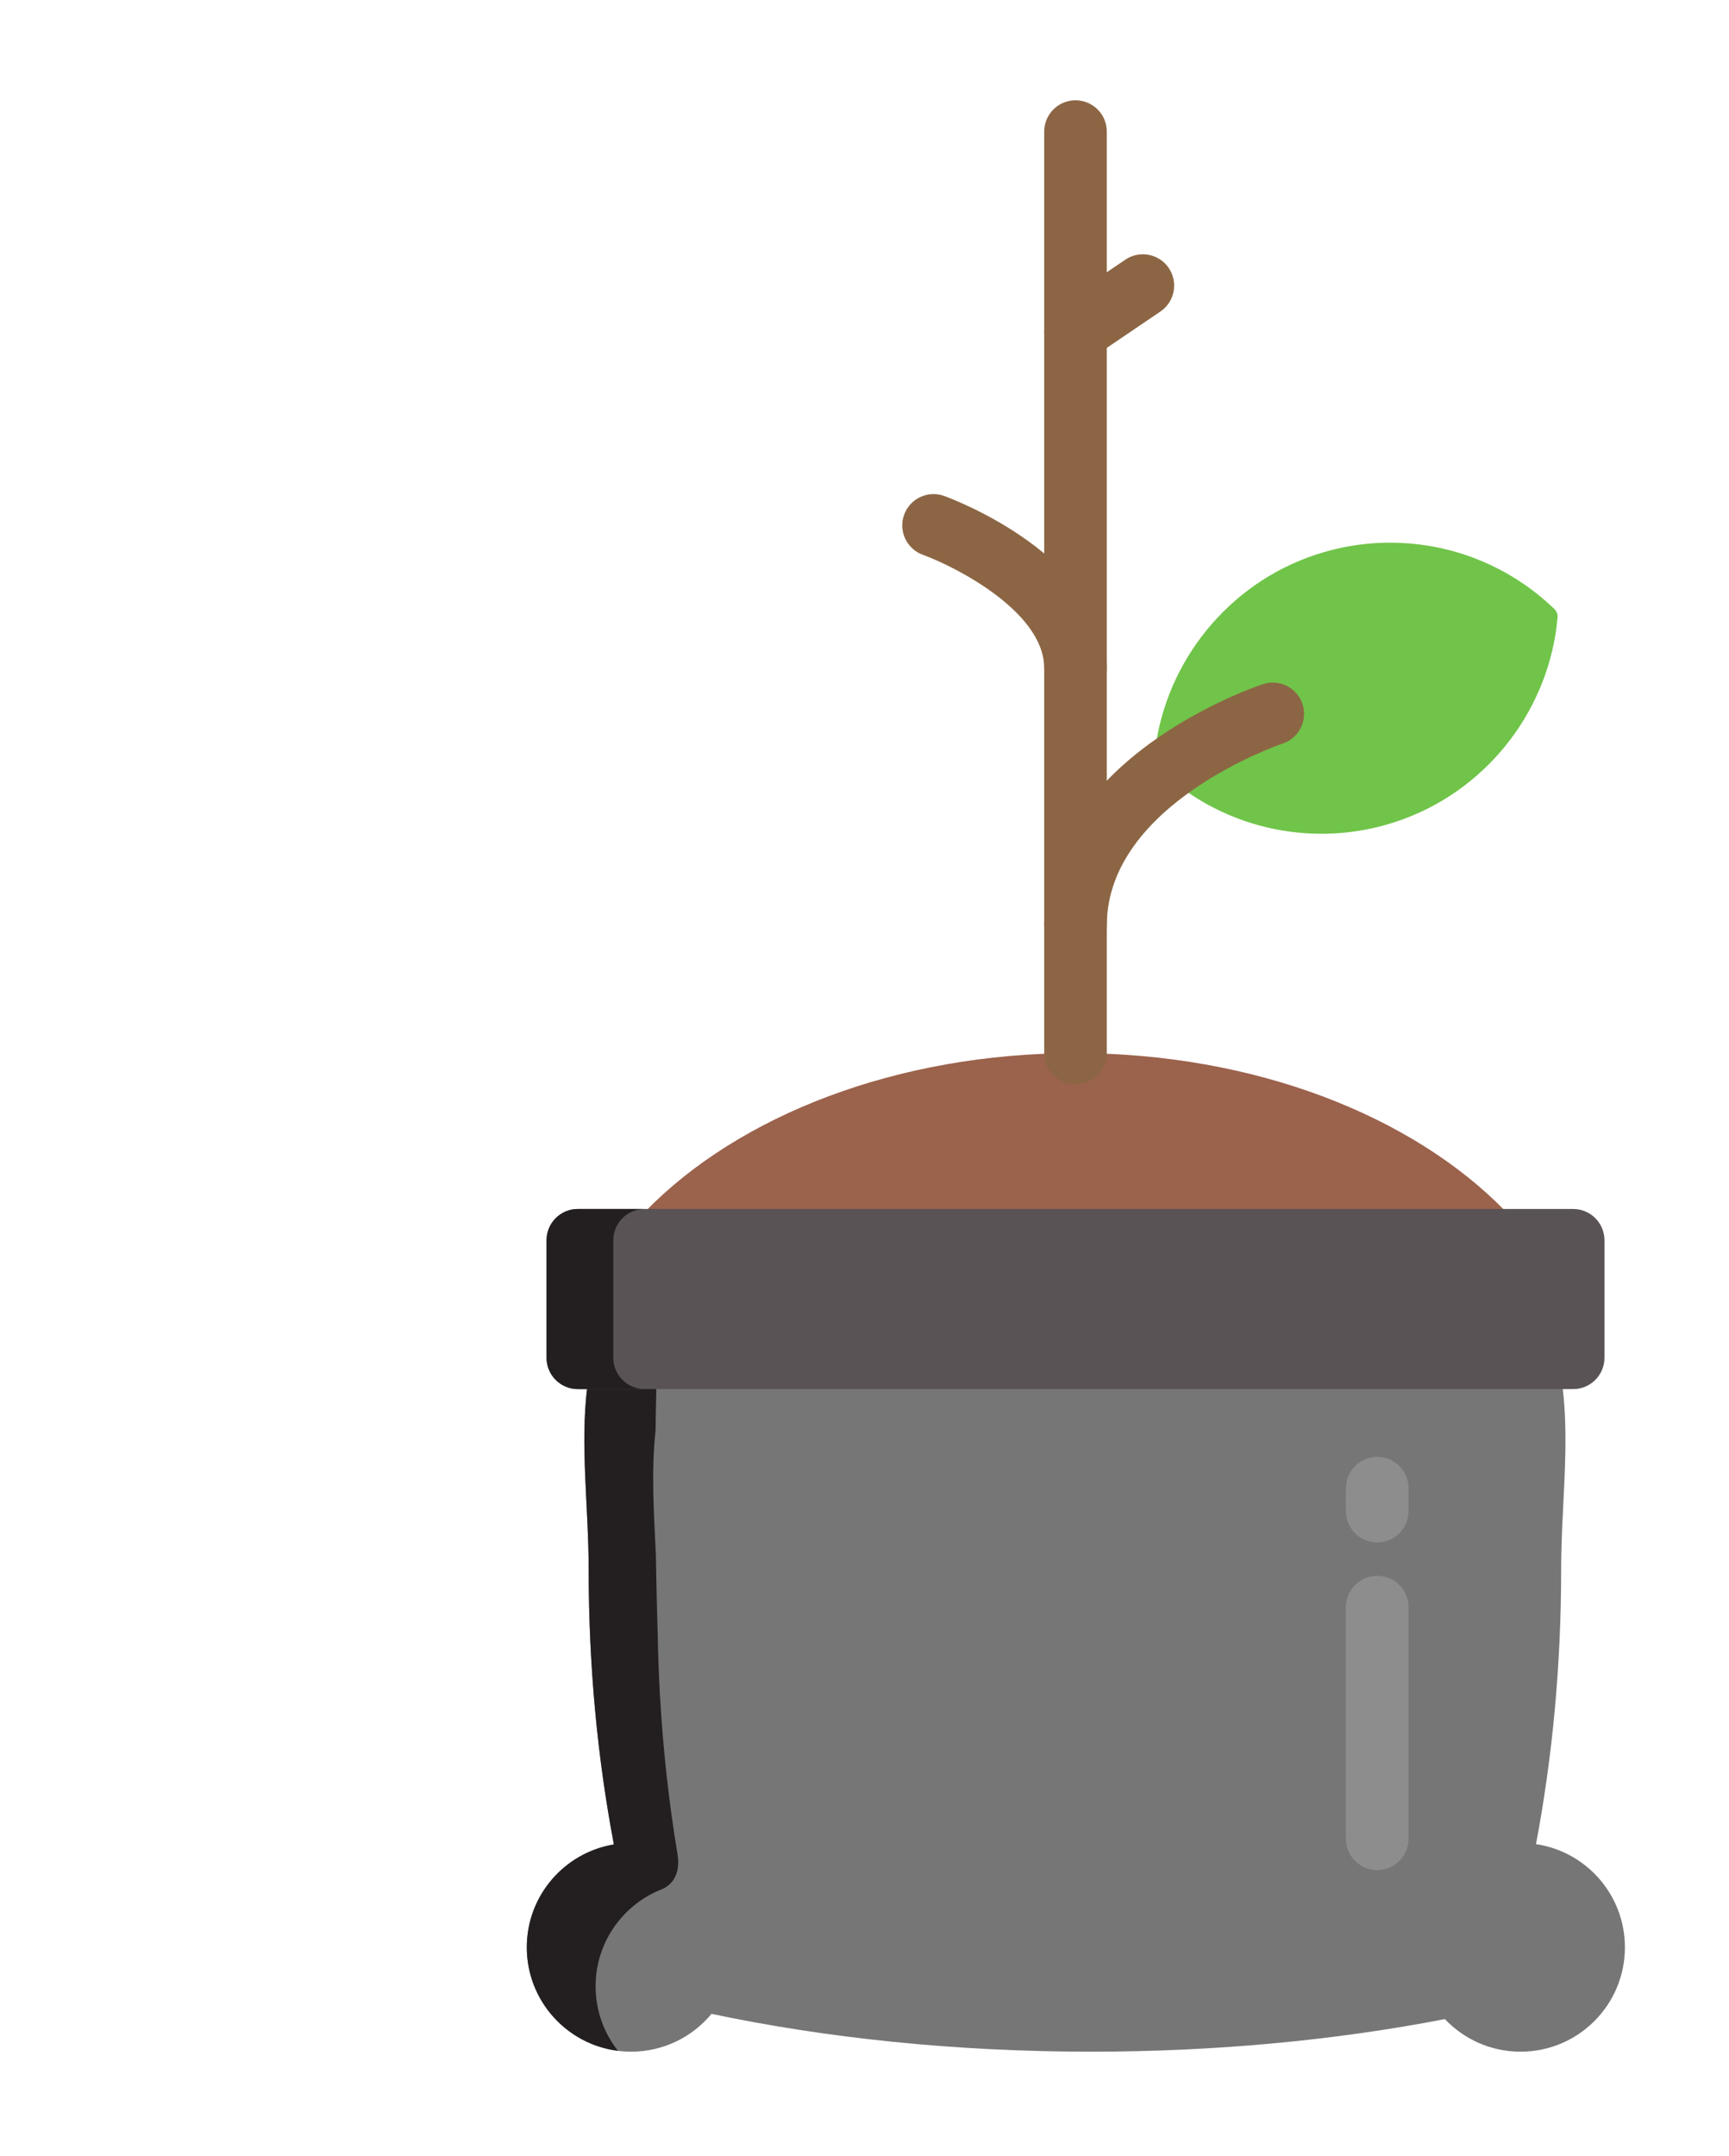 <?xml version="1.0" encoding="UTF-8" standalone="no" ?>
<!DOCTYPE svg PUBLIC "-//W3C//DTD SVG 1.1//EN" "http://www.w3.org/Graphics/SVG/1.1/DTD/svg11.dtd">
<svg xmlns="http://www.w3.org/2000/svg" xmlns:xlink="http://www.w3.org/1999/xlink" version="1.1" width="172.41" height="214.94" xml:space="preserve">
<desc>Created with Fabric.js 1.6.0-rc.1</desc>
<defs></defs>
<g style="stroke: none; stroke-width: 1; stroke-dasharray: none; stroke-linecap: butt; stroke-linejoin: miter; stroke-miterlimit: 10; fill: none; fill-rule: nonzero; opacity: 1;" transform="translate(10 10) scale(0.38 0.38)" >
  <path d="M 383.725 337.605 c 1.898 15.495 -0.379 31.576 -0.379 48.078 c 0 25.124 -2.323 49.285 -6.598 71.857 c 13.2 1.957 23.333 13.335 23.333 27.081 c 0 15.121 -12.258 27.38 -27.38 27.38 c -7.825 0 -14.875 -3.287 -19.866 -8.549 C 324.479 508.942 293.067 512 260 512 c -35.723 0 -69.516 -3.572 -99.607 -9.923 c -5.023 6.062 -12.608 9.923 -21.093 9.923 c -15.121 0 -27.38 -12.258 -27.38 -27.38 c 0 -13.578 9.888 -24.843 22.853 -26.999 c -4.287 -22.597 -6.614 -46.786 -6.614 -71.94 c 0 -16.501 -2.278 -32.583 -0.379 -48.078 c 0 0 64.274 -13.611 130.715 -13.611 S 383.725 337.605 383.725 337.605 z" style="stroke: none; stroke-width: 1; stroke-dasharray: none; stroke-linecap: butt; stroke-linejoin: miter; stroke-miterlimit: 10; fill: #777677; fill-rule: nonzero; opacity: 1;" transform=" matrix(1 0 0 1 0 0) " stroke-linecap="round" />
  <path d="M 335.079 464.359 c -4.536 0 -8.214 -3.677 -8.214 -8.214 v -60.783 c 0 -4.537 3.678 -8.214 8.214 -8.214 c 4.537 0 8.214 3.677 8.214 8.214 v 60.783 C 343.293 460.683 339.616 464.359 335.079 464.359 z" style="stroke: none; stroke-width: 1; stroke-dasharray: none; stroke-linecap: butt; stroke-linejoin: miter; stroke-miterlimit: 10; fill: #8E8D8E; fill-rule: nonzero; opacity: 1;" transform=" matrix(1 0 0 1 0 0) " stroke-linecap="round" />
  <path d="M 335.079 378.387 c -4.536 0 -8.214 -3.677 -8.214 -8.214 v -6.024 c 0 -4.537 3.678 -8.214 8.214 -8.214 c 4.537 0 8.214 3.677 8.214 8.214 v 6.024 C 343.293 374.711 339.616 378.387 335.079 378.387 z" style="stroke: none; stroke-width: 1; stroke-dasharray: none; stroke-linecap: butt; stroke-linejoin: miter; stroke-miterlimit: 10; fill: #8E8D8E; fill-rule: nonzero; opacity: 1;" transform=" matrix(1 0 0 1 0 0) " stroke-linecap="round" />
  <path d="M 146.662 469.662 l -0.009 -0.017 c 0 0 0.073 -0.02 0.181 -0.054 c 0.28 -0.116 0.56 -0.237 0.844 -0.344 c 1.67 -0.815 4.716 -3.119 3.811 -8.904 c -0.018 -0.11 -0.025 -0.195 -0.038 -0.294 c -2.209 -13.257 -3.749 -27.022 -4.558 -41.17 l -0.025 0.005 c 0 0 -0.03 -0.657 -0.082 -1.871 c -0.232 -4.418 -0.396 -8.869 -0.483 -13.357 c -0.187 -6.074 -0.381 -13.637 -0.511 -22.071 c -0.532 -11.113 -1.24 -22.007 -0.077 -32.628 c 0.047 -3.775 0.116 -7.571 0.212 -11.353 h -18.146 c -1.899 15.495 0.379 31.576 0.379 48.078 c 0 25.153 2.327 49.343 6.614 71.94 c -12.965 2.156 -22.853 13.42 -22.853 26.999 c 0 13.951 10.437 25.457 23.928 27.155 c -3.674 -4.66 -5.873 -10.538 -5.873 -16.934 C 129.974 483.52 136.86 473.828 146.662 469.662 z" style="stroke: none; stroke-width: 1; stroke-dasharray: none; stroke-linecap: butt; stroke-linejoin: miter; stroke-miterlimit: 10; fill: #231F20; fill-rule: nonzero; opacity: 1;" transform=" matrix(1 0 0 1 0 0) " stroke-linecap="round" />
  <path d="M 381.579 133.485 c -11.663 -11.229 -26.988 -17.413 -43.146 -17.413 c -7.432 0 -14.759 1.334 -21.779 3.963 c -22.283 8.346 -38.029 29.066 -40.115 52.788 c -0.071 0.825 0.232 1.638 0.829 2.212 c 11.662 11.225 26.985 17.407 43.143 17.407 c 7.432 0 14.759 -1.333 21.777 -3.962 c 22.283 -8.339 38.03 -29.058 40.12 -52.783 C 382.48 134.872 382.175 134.059 381.579 133.485 z" style="stroke: none; stroke-width: 1; stroke-dasharray: none; stroke-linecap: butt; stroke-linejoin: miter; stroke-miterlimit: 10; fill: #70C449; fill-rule: nonzero; opacity: 1;" transform=" matrix(1 0 0 1 0 0) " stroke-linecap="round" />
  <path d="M 143.126 291.44 h 225.566 c -24.361 -24.989 -65.78 -41.436 -112.782 -41.436 S 167.486 266.451 143.126 291.44 z" style="stroke: none; stroke-width: 1; stroke-dasharray: none; stroke-linecap: butt; stroke-linejoin: miter; stroke-miterlimit: 10; fill: #9B624C; fill-rule: nonzero; opacity: 1;" transform=" matrix(1 0 0 1 0 0) " stroke-linecap="round" />
  <path d="M 143.126 291.44 c 0 0 122.565 17.461 225.566 0" style="stroke: none; stroke-width: 1; stroke-dasharray: none; stroke-linecap: butt; stroke-linejoin: miter; stroke-miterlimit: 10; fill: #9B624C; fill-rule: nonzero; opacity: 1;" transform=" matrix(1 0 0 1 0 0) " stroke-linecap="round" />
  <path d="M 255.909 258.218 c -4.537 0 -8.214 -3.678 -8.214 -8.214 V 8.214 c 0 -4.536 3.677 -8.214 8.214 -8.214 c 4.536 0 8.214 3.678 8.214 8.214 v 241.79 C 264.123 254.541 260.445 258.218 255.909 258.218 z" style="stroke: none; stroke-width: 1; stroke-dasharray: none; stroke-linecap: butt; stroke-linejoin: miter; stroke-miterlimit: 10; fill: #8C6644; fill-rule: nonzero; opacity: 1;" transform=" matrix(1 0 0 1 0 0) " stroke-linecap="round" />
  <path d="M 255.909 224.759 c -4.537 0 -8.214 -3.678 -8.214 -8.214 c 0 -43.948 55.067 -62.584 57.412 -63.357 c 4.311 -1.418 8.952 0.924 10.37 5.233 c 1.418 4.305 -0.92 8.943 -5.221 10.367 l 0 0 c -0.462 0.153 -46.133 15.709 -46.133 47.756 C 264.123 221.081 260.445 224.759 255.909 224.759 z" style="stroke: none; stroke-width: 1; stroke-dasharray: none; stroke-linecap: butt; stroke-linejoin: miter; stroke-miterlimit: 10; fill: #8C6644; fill-rule: nonzero; opacity: 1;" transform=" matrix(1 0 0 1 0 0) " stroke-linecap="round" />
  <path d="M 255.909 157.209 c -4.537 0 -8.214 -3.678 -8.214 -8.214 c 0 -14.877 -23.572 -26.748 -31.828 -29.732 c -4.266 -1.543 -6.474 -6.251 -4.932 -10.517 c 1.542 -4.267 6.252 -6.473 10.518 -4.932 c 1.742 0.63 42.67 15.765 42.67 45.182 C 264.123 153.532 260.445 157.209 255.909 157.209 z" style="stroke: none; stroke-width: 1; stroke-dasharray: none; stroke-linecap: butt; stroke-linejoin: miter; stroke-miterlimit: 10; fill: #8C6644; fill-rule: nonzero; opacity: 1;" transform=" matrix(1 0 0 1 0 0) " stroke-linecap="round" />
  <path d="M 255.916 68.827 c -2.631 0 -5.215 -1.262 -6.804 -3.603 c -2.546 -3.754 -1.569 -8.862 2.185 -11.409 l 17.676 -11.994 c 3.754 -2.547 8.861 -1.569 11.41 2.185 c 2.546 3.754 1.568 8.862 -2.185 11.409 l -17.676 11.994 C 259.108 68.367 257.503 68.827 255.916 68.827 z" style="stroke: none; stroke-width: 1; stroke-dasharray: none; stroke-linecap: butt; stroke-linejoin: miter; stroke-miterlimit: 10; fill: #8C6644; fill-rule: nonzero; opacity: 1;" transform=" matrix(1 0 0 1 0 0) " stroke-linecap="round" />
  <path d="M 386.497 290.893 H 125.319 c -4.536 0 -8.214 3.677 -8.214 8.214 v 30.831 c 0 4.537 3.678 8.214 8.214 8.214 h 261.179 c 4.537 0 8.214 -3.677 8.214 -8.214 v -30.831 C 394.711 294.57 391.034 290.893 386.497 290.893 z" style="stroke: none; stroke-width: 1; stroke-dasharray: none; stroke-linecap: butt; stroke-linejoin: miter; stroke-miterlimit: 10; fill: #595355; fill-rule: nonzero; opacity: 1;" transform=" matrix(1 0 0 1 0 0) " stroke-linecap="round" />
  <path d="M 134.628 329.938 v -30.832 c 0 -4.537 3.678 -8.214 8.214 -8.214 h -17.523 c -4.536 0 -8.214 3.677 -8.214 8.214 v 30.831 c 0 4.537 3.678 8.214 8.214 8.214 h 17.523 C 138.306 338.152 134.628 334.475 134.628 329.938 z" style="stroke: none; stroke-width: 1; stroke-dasharray: none; stroke-linecap: butt; stroke-linejoin: miter; stroke-miterlimit: 10; fill: #231F20; fill-rule: nonzero; opacity: 1;" transform=" matrix(1 0 0 1 0 0) " stroke-linecap="round" />
</g>
</svg>